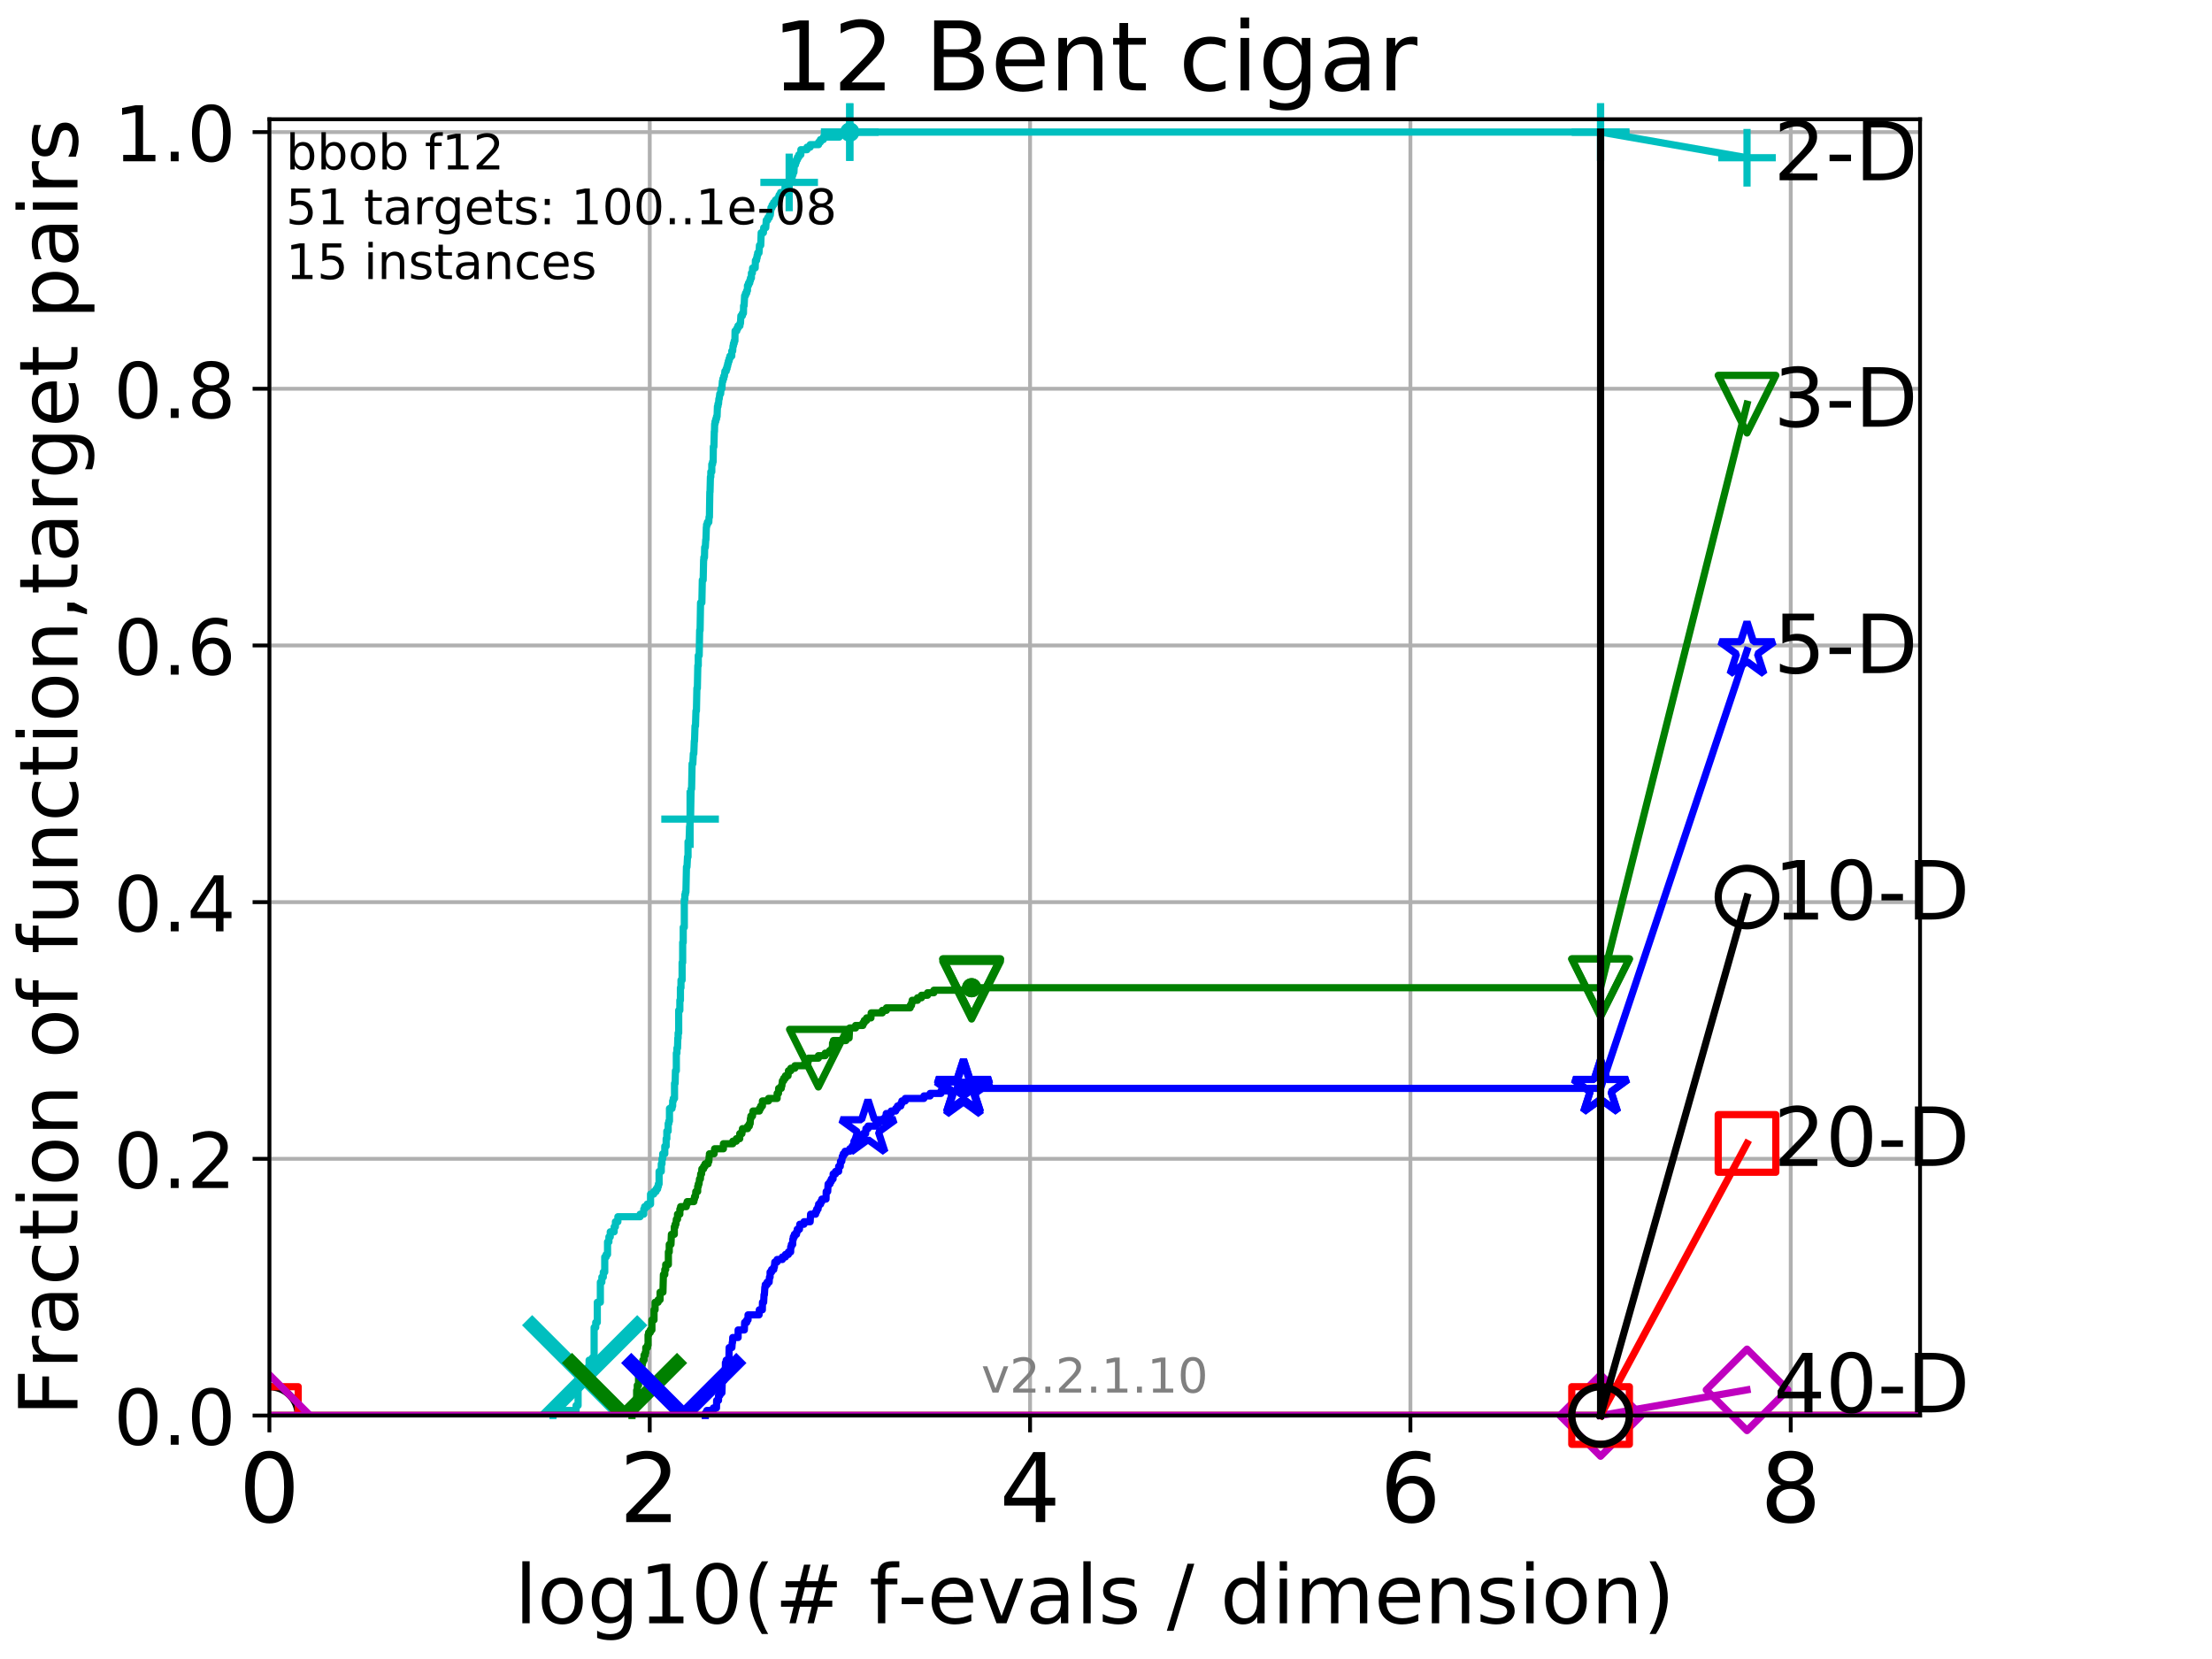 <?xml version="1.0" encoding="utf-8" standalone="no"?>
<!DOCTYPE svg PUBLIC "-//W3C//DTD SVG 1.1//EN"
  "http://www.w3.org/Graphics/SVG/1.1/DTD/svg11.dtd">
<!-- Created with matplotlib (http://matplotlib.org/) -->
<svg height="345.6pt" version="1.1" viewBox="0 0 460.8 345.6" width="460.8pt" xmlns="http://www.w3.org/2000/svg" xmlns:xlink="http://www.w3.org/1999/xlink">
 <defs>
  <style type="text/css">
*{stroke-linecap:butt;stroke-linejoin:round;}
  </style>
 </defs>
 <g id="figure_1">
  <g id="patch_1">
   <path d="M 0 345.6 
L 460.8 345.6 
L 460.8 0 
L 0 0 
z
" style="fill:#ffffff;"/>
  </g>
  <g id="axes_1">
   <g id="patch_2">
    <path d="M 56.12 294.88 
L 399.984 294.88 
L 399.984 24.84 
L 56.12 24.84 
z
" style="fill:#ffffff;"/>
   </g>
   <g id="matplotlib.axis_1">
    <g id="xtick_1">
     <g id="line2d_1">
      <path clip-path="url(#pda337ac13f)" d="M 56.12 294.88 
L 56.12 24.84 
" style="fill:none;stroke:#b0b0b0;stroke-linecap:square;stroke-width:0.8;"/>
     </g>
     <g id="line2d_2">
      <defs>
       <path d="M 0 0 
L 0 3.5 
" id="mfd594fd1e1" style="stroke:#000000;stroke-width:0.8;"/>
      </defs>
      <g>
       <use style="stroke:#000000;stroke-width:0.8;" x="56.12" xlink:href="#mfd594fd1e1" y="294.88"/>
      </g>
     </g>
     <g id="text_1">
      <!-- 0 -->
      <defs>
       <path d="M 31.781 66.406 
Q 24.172 66.406 20.328 58.906 
Q 16.5 51.422 16.5 36.375 
Q 16.5 21.391 20.328 13.891 
Q 24.172 6.391 31.781 6.391 
Q 39.453 6.391 43.281 13.891 
Q 47.125 21.391 47.125 36.375 
Q 47.125 51.422 43.281 58.906 
Q 39.453 66.406 31.781 66.406 
z
M 31.781 74.219 
Q 44.047 74.219 50.516 64.516 
Q 56.984 54.828 56.984 36.375 
Q 56.984 17.969 50.516 8.266 
Q 44.047 -1.422 31.781 -1.422 
Q 19.531 -1.422 13.062 8.266 
Q 6.594 17.969 6.594 36.375 
Q 6.594 54.828 13.062 64.516 
Q 19.531 74.219 31.781 74.219 
z
" id="DejaVuSans-30"/>
      </defs>
      <g transform="translate(49.758 317.077)scale(0.2 -0.2)">
       <use xlink:href="#DejaVuSans-30"/>
      </g>
     </g>
    </g>
    <g id="xtick_2">
     <g id="line2d_3">
      <path clip-path="url(#pda337ac13f)" d="M 135.351 294.88 
L 135.351 24.84 
" style="fill:none;stroke:#b0b0b0;stroke-linecap:square;stroke-width:0.8;"/>
     </g>
     <g id="line2d_4">
      <g>
       <use style="stroke:#000000;stroke-width:0.8;" x="135.351" xlink:href="#mfd594fd1e1" y="294.88"/>
      </g>
     </g>
     <g id="text_2">
      <!-- 2 -->
      <defs>
       <path d="M 19.188 8.297 
L 53.609 8.297 
L 53.609 0 
L 7.328 0 
L 7.328 8.297 
Q 12.938 14.109 22.625 23.891 
Q 32.328 33.688 34.812 36.531 
Q 39.547 41.844 41.422 45.531 
Q 43.312 49.219 43.312 52.781 
Q 43.312 58.594 39.234 62.25 
Q 35.156 65.922 28.609 65.922 
Q 23.969 65.922 18.812 64.312 
Q 13.672 62.703 7.812 59.422 
L 7.812 69.391 
Q 13.766 71.781 18.938 73 
Q 24.125 74.219 28.422 74.219 
Q 39.75 74.219 46.484 68.547 
Q 53.219 62.891 53.219 53.422 
Q 53.219 48.922 51.531 44.891 
Q 49.859 40.875 45.406 35.406 
Q 44.188 33.984 37.641 27.219 
Q 31.109 20.453 19.188 8.297 
z
" id="DejaVuSans-32"/>
      </defs>
      <g transform="translate(128.989 317.077)scale(0.2 -0.2)">
       <use xlink:href="#DejaVuSans-32"/>
      </g>
     </g>
    </g>
    <g id="xtick_3">
     <g id="line2d_5">
      <path clip-path="url(#pda337ac13f)" d="M 214.583 294.88 
L 214.583 24.84 
" style="fill:none;stroke:#b0b0b0;stroke-linecap:square;stroke-width:0.8;"/>
     </g>
     <g id="line2d_6">
      <g>
       <use style="stroke:#000000;stroke-width:0.8;" x="214.583" xlink:href="#mfd594fd1e1" y="294.88"/>
      </g>
     </g>
     <g id="text_3">
      <!-- 4 -->
      <defs>
       <path d="M 37.797 64.312 
L 12.891 25.391 
L 37.797 25.391 
z
M 35.203 72.906 
L 47.609 72.906 
L 47.609 25.391 
L 58.016 25.391 
L 58.016 17.188 
L 47.609 17.188 
L 47.609 0 
L 37.797 0 
L 37.797 17.188 
L 4.891 17.188 
L 4.891 26.703 
z
" id="DejaVuSans-34"/>
      </defs>
      <g transform="translate(208.22 317.077)scale(0.2 -0.2)">
       <use xlink:href="#DejaVuSans-34"/>
      </g>
     </g>
    </g>
    <g id="xtick_4">
     <g id="line2d_7">
      <path clip-path="url(#pda337ac13f)" d="M 293.814 294.88 
L 293.814 24.84 
" style="fill:none;stroke:#b0b0b0;stroke-linecap:square;stroke-width:0.8;"/>
     </g>
     <g id="line2d_8">
      <g>
       <use style="stroke:#000000;stroke-width:0.8;" x="293.814" xlink:href="#mfd594fd1e1" y="294.88"/>
      </g>
     </g>
     <g id="text_4">
      <!-- 6 -->
      <defs>
       <path d="M 33.016 40.375 
Q 26.375 40.375 22.484 35.828 
Q 18.609 31.297 18.609 23.391 
Q 18.609 15.531 22.484 10.953 
Q 26.375 6.391 33.016 6.391 
Q 39.656 6.391 43.531 10.953 
Q 47.406 15.531 47.406 23.391 
Q 47.406 31.297 43.531 35.828 
Q 39.656 40.375 33.016 40.375 
z
M 52.594 71.297 
L 52.594 62.312 
Q 48.875 64.062 45.094 64.984 
Q 41.312 65.922 37.594 65.922 
Q 27.828 65.922 22.672 59.328 
Q 17.531 52.734 16.797 39.406 
Q 19.672 43.656 24.016 45.922 
Q 28.375 48.188 33.594 48.188 
Q 44.578 48.188 50.953 41.516 
Q 57.328 34.859 57.328 23.391 
Q 57.328 12.156 50.688 5.359 
Q 44.047 -1.422 33.016 -1.422 
Q 20.359 -1.422 13.672 8.266 
Q 6.984 17.969 6.984 36.375 
Q 6.984 53.656 15.188 63.938 
Q 23.391 74.219 37.203 74.219 
Q 40.922 74.219 44.703 73.484 
Q 48.484 72.75 52.594 71.297 
z
" id="DejaVuSans-36"/>
      </defs>
      <g transform="translate(287.452 317.077)scale(0.2 -0.2)">
       <use xlink:href="#DejaVuSans-36"/>
      </g>
     </g>
    </g>
    <g id="xtick_5">
     <g id="line2d_9">
      <path clip-path="url(#pda337ac13f)" d="M 373.045 294.88 
L 373.045 24.84 
" style="fill:none;stroke:#b0b0b0;stroke-linecap:square;stroke-width:0.8;"/>
     </g>
     <g id="line2d_10">
      <g>
       <use style="stroke:#000000;stroke-width:0.8;" x="373.045" xlink:href="#mfd594fd1e1" y="294.88"/>
      </g>
     </g>
     <g id="text_5">
      <!-- 8 -->
      <defs>
       <path d="M 31.781 34.625 
Q 24.75 34.625 20.719 30.859 
Q 16.703 27.094 16.703 20.516 
Q 16.703 13.922 20.719 10.156 
Q 24.75 6.391 31.781 6.391 
Q 38.812 6.391 42.859 10.172 
Q 46.922 13.969 46.922 20.516 
Q 46.922 27.094 42.891 30.859 
Q 38.875 34.625 31.781 34.625 
z
M 21.922 38.812 
Q 15.578 40.375 12.031 44.719 
Q 8.5 49.078 8.5 55.328 
Q 8.5 64.062 14.719 69.141 
Q 20.953 74.219 31.781 74.219 
Q 42.672 74.219 48.875 69.141 
Q 55.078 64.062 55.078 55.328 
Q 55.078 49.078 51.531 44.719 
Q 48 40.375 41.703 38.812 
Q 48.828 37.156 52.797 32.312 
Q 56.781 27.484 56.781 20.516 
Q 56.781 9.906 50.312 4.234 
Q 43.844 -1.422 31.781 -1.422 
Q 19.734 -1.422 13.25 4.234 
Q 6.781 9.906 6.781 20.516 
Q 6.781 27.484 10.781 32.312 
Q 14.797 37.156 21.922 38.812 
z
M 18.312 54.391 
Q 18.312 48.734 21.844 45.562 
Q 25.391 42.391 31.781 42.391 
Q 38.141 42.391 41.719 45.562 
Q 45.312 48.734 45.312 54.391 
Q 45.312 60.062 41.719 63.234 
Q 38.141 66.406 31.781 66.406 
Q 25.391 66.406 21.844 63.234 
Q 18.312 60.062 18.312 54.391 
z
" id="DejaVuSans-38"/>
      </defs>
      <g transform="translate(366.683 317.077)scale(0.2 -0.2)">
       <use xlink:href="#DejaVuSans-38"/>
      </g>
     </g>
    </g>
    <g id="text_6">
     <!-- log10(# f-evals / dimension) -->
     <defs>
      <path d="M 9.422 75.984 
L 18.406 75.984 
L 18.406 0 
L 9.422 0 
z
" id="DejaVuSans-6c"/>
      <path d="M 30.609 48.391 
Q 23.391 48.391 19.188 42.75 
Q 14.984 37.109 14.984 27.297 
Q 14.984 17.484 19.156 11.844 
Q 23.344 6.203 30.609 6.203 
Q 37.797 6.203 41.984 11.859 
Q 46.188 17.531 46.188 27.297 
Q 46.188 37.016 41.984 42.703 
Q 37.797 48.391 30.609 48.391 
z
M 30.609 56 
Q 42.328 56 49.016 48.375 
Q 55.719 40.766 55.719 27.297 
Q 55.719 13.875 49.016 6.219 
Q 42.328 -1.422 30.609 -1.422 
Q 18.844 -1.422 12.172 6.219 
Q 5.516 13.875 5.516 27.297 
Q 5.516 40.766 12.172 48.375 
Q 18.844 56 30.609 56 
z
" id="DejaVuSans-6f"/>
      <path d="M 45.406 27.984 
Q 45.406 37.75 41.375 43.109 
Q 37.359 48.484 30.078 48.484 
Q 22.859 48.484 18.828 43.109 
Q 14.797 37.75 14.797 27.984 
Q 14.797 18.266 18.828 12.891 
Q 22.859 7.516 30.078 7.516 
Q 37.359 7.516 41.375 12.891 
Q 45.406 18.266 45.406 27.984 
z
M 54.391 6.781 
Q 54.391 -7.172 48.188 -13.984 
Q 42 -20.797 29.203 -20.797 
Q 24.469 -20.797 20.266 -20.094 
Q 16.062 -19.391 12.109 -17.922 
L 12.109 -9.188 
Q 16.062 -11.328 19.922 -12.344 
Q 23.781 -13.375 27.781 -13.375 
Q 36.625 -13.375 41.016 -8.766 
Q 45.406 -4.156 45.406 5.172 
L 45.406 9.625 
Q 42.625 4.781 38.281 2.391 
Q 33.938 0 27.875 0 
Q 17.828 0 11.672 7.656 
Q 5.516 15.328 5.516 27.984 
Q 5.516 40.672 11.672 48.328 
Q 17.828 56 27.875 56 
Q 33.938 56 38.281 53.609 
Q 42.625 51.219 45.406 46.391 
L 45.406 54.688 
L 54.391 54.688 
z
" id="DejaVuSans-67"/>
      <path d="M 12.406 8.297 
L 28.516 8.297 
L 28.516 63.922 
L 10.984 60.406 
L 10.984 69.391 
L 28.422 72.906 
L 38.281 72.906 
L 38.281 8.297 
L 54.391 8.297 
L 54.391 0 
L 12.406 0 
z
" id="DejaVuSans-31"/>
      <path d="M 31 75.875 
Q 24.469 64.656 21.281 53.656 
Q 18.109 42.672 18.109 31.391 
Q 18.109 20.125 21.312 9.062 
Q 24.516 -2 31 -13.188 
L 23.188 -13.188 
Q 15.875 -1.703 12.234 9.375 
Q 8.594 20.453 8.594 31.391 
Q 8.594 42.281 12.203 53.312 
Q 15.828 64.359 23.188 75.875 
z
" id="DejaVuSans-28"/>
      <path d="M 51.125 44 
L 36.922 44 
L 32.812 27.688 
L 47.125 27.688 
z
M 43.797 71.781 
L 38.719 51.516 
L 52.984 51.516 
L 58.109 71.781 
L 65.922 71.781 
L 60.891 51.516 
L 76.125 51.516 
L 76.125 44 
L 58.984 44 
L 54.984 27.688 
L 70.516 27.688 
L 70.516 20.219 
L 53.078 20.219 
L 48 0 
L 40.188 0 
L 45.219 20.219 
L 30.906 20.219 
L 25.875 0 
L 18.016 0 
L 23.094 20.219 
L 7.719 20.219 
L 7.719 27.688 
L 24.906 27.688 
L 29 44 
L 13.281 44 
L 13.281 51.516 
L 30.906 51.516 
L 35.891 71.781 
z
" id="DejaVuSans-23"/>
      <path id="DejaVuSans-20"/>
      <path d="M 37.109 75.984 
L 37.109 68.5 
L 28.516 68.5 
Q 23.688 68.5 21.797 66.547 
Q 19.922 64.594 19.922 59.516 
L 19.922 54.688 
L 34.719 54.688 
L 34.719 47.703 
L 19.922 47.703 
L 19.922 0 
L 10.891 0 
L 10.891 47.703 
L 2.297 47.703 
L 2.297 54.688 
L 10.891 54.688 
L 10.891 58.5 
Q 10.891 67.625 15.141 71.797 
Q 19.391 75.984 28.609 75.984 
z
" id="DejaVuSans-66"/>
      <path d="M 4.891 31.391 
L 31.203 31.391 
L 31.203 23.391 
L 4.891 23.391 
z
" id="DejaVuSans-2d"/>
      <path d="M 56.203 29.594 
L 56.203 25.203 
L 14.891 25.203 
Q 15.484 15.922 20.484 11.062 
Q 25.484 6.203 34.422 6.203 
Q 39.594 6.203 44.453 7.469 
Q 49.312 8.734 54.109 11.281 
L 54.109 2.781 
Q 49.266 0.734 44.188 -0.344 
Q 39.109 -1.422 33.891 -1.422 
Q 20.797 -1.422 13.156 6.188 
Q 5.516 13.812 5.516 26.812 
Q 5.516 40.234 12.766 48.109 
Q 20.016 56 32.328 56 
Q 43.359 56 49.781 48.891 
Q 56.203 41.797 56.203 29.594 
z
M 47.219 32.234 
Q 47.125 39.594 43.094 43.984 
Q 39.062 48.391 32.422 48.391 
Q 24.906 48.391 20.391 44.141 
Q 15.875 39.891 15.188 32.172 
z
" id="DejaVuSans-65"/>
      <path d="M 2.984 54.688 
L 12.5 54.688 
L 29.594 8.797 
L 46.688 54.688 
L 56.203 54.688 
L 35.688 0 
L 23.484 0 
z
" id="DejaVuSans-76"/>
      <path d="M 34.281 27.484 
Q 23.391 27.484 19.188 25 
Q 14.984 22.516 14.984 16.5 
Q 14.984 11.719 18.141 8.906 
Q 21.297 6.109 26.703 6.109 
Q 34.188 6.109 38.703 11.406 
Q 43.219 16.703 43.219 25.484 
L 43.219 27.484 
z
M 52.203 31.203 
L 52.203 0 
L 43.219 0 
L 43.219 8.297 
Q 40.141 3.328 35.547 0.953 
Q 30.953 -1.422 24.312 -1.422 
Q 15.922 -1.422 10.953 3.297 
Q 6 8.016 6 15.922 
Q 6 25.141 12.172 29.828 
Q 18.359 34.516 30.609 34.516 
L 43.219 34.516 
L 43.219 35.406 
Q 43.219 41.609 39.141 45 
Q 35.062 48.391 27.688 48.391 
Q 23 48.391 18.547 47.266 
Q 14.109 46.141 10.016 43.891 
L 10.016 52.203 
Q 14.938 54.109 19.578 55.047 
Q 24.219 56 28.609 56 
Q 40.484 56 46.344 49.844 
Q 52.203 43.703 52.203 31.203 
z
" id="DejaVuSans-61"/>
      <path d="M 44.281 53.078 
L 44.281 44.578 
Q 40.484 46.531 36.375 47.5 
Q 32.281 48.484 27.875 48.484 
Q 21.188 48.484 17.844 46.438 
Q 14.5 44.391 14.5 40.281 
Q 14.5 37.156 16.891 35.375 
Q 19.281 33.594 26.516 31.984 
L 29.594 31.297 
Q 39.156 29.25 43.188 25.516 
Q 47.219 21.781 47.219 15.094 
Q 47.219 7.469 41.188 3.016 
Q 35.156 -1.422 24.609 -1.422 
Q 20.219 -1.422 15.453 -0.562 
Q 10.688 0.297 5.422 2 
L 5.422 11.281 
Q 10.406 8.688 15.234 7.391 
Q 20.062 6.109 24.812 6.109 
Q 31.156 6.109 34.562 8.281 
Q 37.984 10.453 37.984 14.406 
Q 37.984 18.062 35.516 20.016 
Q 33.062 21.969 24.703 23.781 
L 21.578 24.516 
Q 13.234 26.266 9.516 29.906 
Q 5.812 33.547 5.812 39.891 
Q 5.812 47.609 11.281 51.797 
Q 16.75 56 26.812 56 
Q 31.781 56 36.172 55.266 
Q 40.578 54.547 44.281 53.078 
z
" id="DejaVuSans-73"/>
      <path d="M 25.391 72.906 
L 33.688 72.906 
L 8.297 -9.281 
L 0 -9.281 
z
" id="DejaVuSans-2f"/>
      <path d="M 45.406 46.391 
L 45.406 75.984 
L 54.391 75.984 
L 54.391 0 
L 45.406 0 
L 45.406 8.203 
Q 42.578 3.328 38.25 0.953 
Q 33.938 -1.422 27.875 -1.422 
Q 17.969 -1.422 11.734 6.484 
Q 5.516 14.406 5.516 27.297 
Q 5.516 40.188 11.734 48.094 
Q 17.969 56 27.875 56 
Q 33.938 56 38.25 53.625 
Q 42.578 51.266 45.406 46.391 
z
M 14.797 27.297 
Q 14.797 17.391 18.875 11.75 
Q 22.953 6.109 30.078 6.109 
Q 37.203 6.109 41.297 11.75 
Q 45.406 17.391 45.406 27.297 
Q 45.406 37.203 41.297 42.844 
Q 37.203 48.484 30.078 48.484 
Q 22.953 48.484 18.875 42.844 
Q 14.797 37.203 14.797 27.297 
z
" id="DejaVuSans-64"/>
      <path d="M 9.422 54.688 
L 18.406 54.688 
L 18.406 0 
L 9.422 0 
z
M 9.422 75.984 
L 18.406 75.984 
L 18.406 64.594 
L 9.422 64.594 
z
" id="DejaVuSans-69"/>
      <path d="M 52 44.188 
Q 55.375 50.25 60.062 53.125 
Q 64.75 56 71.094 56 
Q 79.641 56 84.281 50.016 
Q 88.922 44.047 88.922 33.016 
L 88.922 0 
L 79.891 0 
L 79.891 32.719 
Q 79.891 40.578 77.094 44.375 
Q 74.312 48.188 68.609 48.188 
Q 61.625 48.188 57.562 43.547 
Q 53.516 38.922 53.516 30.906 
L 53.516 0 
L 44.484 0 
L 44.484 32.719 
Q 44.484 40.625 41.703 44.406 
Q 38.922 48.188 33.109 48.188 
Q 26.219 48.188 22.156 43.531 
Q 18.109 38.875 18.109 30.906 
L 18.109 0 
L 9.078 0 
L 9.078 54.688 
L 18.109 54.688 
L 18.109 46.188 
Q 21.188 51.219 25.484 53.609 
Q 29.781 56 35.688 56 
Q 41.656 56 45.828 52.969 
Q 50 49.953 52 44.188 
z
" id="DejaVuSans-6d"/>
      <path d="M 54.891 33.016 
L 54.891 0 
L 45.906 0 
L 45.906 32.719 
Q 45.906 40.484 42.875 44.328 
Q 39.844 48.188 33.797 48.188 
Q 26.516 48.188 22.312 43.547 
Q 18.109 38.922 18.109 30.906 
L 18.109 0 
L 9.078 0 
L 9.078 54.688 
L 18.109 54.688 
L 18.109 46.188 
Q 21.344 51.125 25.703 53.562 
Q 30.078 56 35.797 56 
Q 45.219 56 50.047 50.172 
Q 54.891 44.344 54.891 33.016 
z
" id="DejaVuSans-6e"/>
      <path d="M 8.016 75.875 
L 15.828 75.875 
Q 23.141 64.359 26.781 53.312 
Q 30.422 42.281 30.422 31.391 
Q 30.422 20.453 26.781 9.375 
Q 23.141 -1.703 15.828 -13.188 
L 8.016 -13.188 
Q 14.5 -2 17.703 9.062 
Q 20.906 20.125 20.906 31.391 
Q 20.906 42.672 17.703 53.656 
Q 14.5 64.656 8.016 75.875 
z
" id="DejaVuSans-29"/>
     </defs>
     <g transform="translate(107.211 338.154)scale(0.17 -0.17)">
      <use xlink:href="#DejaVuSans-6c"/>
      <use x="27.783" xlink:href="#DejaVuSans-6f"/>
      <use x="88.965" xlink:href="#DejaVuSans-67"/>
      <use x="152.441" xlink:href="#DejaVuSans-31"/>
      <use x="216.064" xlink:href="#DejaVuSans-30"/>
      <use x="279.688" xlink:href="#DejaVuSans-28"/>
      <use x="318.701" xlink:href="#DejaVuSans-23"/>
      <use x="402.49" xlink:href="#DejaVuSans-20"/>
      <use x="434.277" xlink:href="#DejaVuSans-66"/>
      <use x="469.404" xlink:href="#DejaVuSans-2d"/>
      <use x="505.488" xlink:href="#DejaVuSans-65"/>
      <use x="567.012" xlink:href="#DejaVuSans-76"/>
      <use x="626.191" xlink:href="#DejaVuSans-61"/>
      <use x="687.471" xlink:href="#DejaVuSans-6c"/>
      <use x="715.254" xlink:href="#DejaVuSans-73"/>
      <use x="767.354" xlink:href="#DejaVuSans-20"/>
      <use x="799.141" xlink:href="#DejaVuSans-2f"/>
      <use x="832.832" xlink:href="#DejaVuSans-20"/>
      <use x="864.619" xlink:href="#DejaVuSans-64"/>
      <use x="928.096" xlink:href="#DejaVuSans-69"/>
      <use x="955.879" xlink:href="#DejaVuSans-6d"/>
      <use x="1053.291" xlink:href="#DejaVuSans-65"/>
      <use x="1114.814" xlink:href="#DejaVuSans-6e"/>
      <use x="1178.193" xlink:href="#DejaVuSans-73"/>
      <use x="1230.293" xlink:href="#DejaVuSans-69"/>
      <use x="1258.076" xlink:href="#DejaVuSans-6f"/>
      <use x="1319.258" xlink:href="#DejaVuSans-6e"/>
      <use x="1382.637" xlink:href="#DejaVuSans-29"/>
     </g>
    </g>
   </g>
   <g id="matplotlib.axis_2">
    <g id="ytick_1">
     <g id="line2d_11">
      <path clip-path="url(#pda337ac13f)" d="M 56.12 294.88 
L 399.984 294.88 
" style="fill:none;stroke:#b0b0b0;stroke-linecap:square;stroke-width:0.8;"/>
     </g>
     <g id="line2d_12">
      <defs>
       <path d="M 0 0 
L -3.5 0 
" id="mee7f247c98" style="stroke:#000000;stroke-width:0.8;"/>
      </defs>
      <g>
       <use style="stroke:#000000;stroke-width:0.8;" x="56.12" xlink:href="#mee7f247c98" y="294.88"/>
      </g>
     </g>
     <g id="text_7">
      <!-- 0.0 -->
      <defs>
       <path d="M 10.688 12.406 
L 21 12.406 
L 21 0 
L 10.688 0 
z
" id="DejaVuSans-2e"/>
      </defs>
      <g transform="translate(23.675 300.959)scale(0.16 -0.16)">
       <use xlink:href="#DejaVuSans-30"/>
       <use x="63.623" xlink:href="#DejaVuSans-2e"/>
       <use x="95.41" xlink:href="#DejaVuSans-30"/>
      </g>
     </g>
    </g>
    <g id="ytick_2">
     <g id="line2d_13">
      <path clip-path="url(#pda337ac13f)" d="M 56.12 241.407 
L 399.984 241.407 
" style="fill:none;stroke:#b0b0b0;stroke-linecap:square;stroke-width:0.8;"/>
     </g>
     <g id="line2d_14">
      <g>
       <use style="stroke:#000000;stroke-width:0.8;" x="56.12" xlink:href="#mee7f247c98" y="241.407"/>
      </g>
     </g>
     <g id="text_8">
      <!-- 0.2 -->
      <g transform="translate(23.675 247.485)scale(0.16 -0.16)">
       <use xlink:href="#DejaVuSans-30"/>
       <use x="63.623" xlink:href="#DejaVuSans-2e"/>
       <use x="95.41" xlink:href="#DejaVuSans-32"/>
      </g>
     </g>
    </g>
    <g id="ytick_3">
     <g id="line2d_15">
      <path clip-path="url(#pda337ac13f)" d="M 56.12 187.933 
L 399.984 187.933 
" style="fill:none;stroke:#b0b0b0;stroke-linecap:square;stroke-width:0.8;"/>
     </g>
     <g id="line2d_16">
      <g>
       <use style="stroke:#000000;stroke-width:0.8;" x="56.12" xlink:href="#mee7f247c98" y="187.933"/>
      </g>
     </g>
     <g id="text_9">
      <!-- 0.4 -->
      <g transform="translate(23.675 194.012)scale(0.16 -0.16)">
       <use xlink:href="#DejaVuSans-30"/>
       <use x="63.623" xlink:href="#DejaVuSans-2e"/>
       <use x="95.41" xlink:href="#DejaVuSans-34"/>
      </g>
     </g>
    </g>
    <g id="ytick_4">
     <g id="line2d_17">
      <path clip-path="url(#pda337ac13f)" d="M 56.12 134.46 
L 399.984 134.46 
" style="fill:none;stroke:#b0b0b0;stroke-linecap:square;stroke-width:0.8;"/>
     </g>
     <g id="line2d_18">
      <g>
       <use style="stroke:#000000;stroke-width:0.8;" x="56.12" xlink:href="#mee7f247c98" y="134.46"/>
      </g>
     </g>
     <g id="text_10">
      <!-- 0.6 -->
      <g transform="translate(23.675 140.539)scale(0.16 -0.16)">
       <use xlink:href="#DejaVuSans-30"/>
       <use x="63.623" xlink:href="#DejaVuSans-2e"/>
       <use x="95.41" xlink:href="#DejaVuSans-36"/>
      </g>
     </g>
    </g>
    <g id="ytick_5">
     <g id="line2d_19">
      <path clip-path="url(#pda337ac13f)" d="M 56.12 80.987 
L 399.984 80.987 
" style="fill:none;stroke:#b0b0b0;stroke-linecap:square;stroke-width:0.8;"/>
     </g>
     <g id="line2d_20">
      <g>
       <use style="stroke:#000000;stroke-width:0.8;" x="56.12" xlink:href="#mee7f247c98" y="80.987"/>
      </g>
     </g>
     <g id="text_11">
      <!-- 0.8 -->
      <g transform="translate(23.675 87.066)scale(0.16 -0.16)">
       <use xlink:href="#DejaVuSans-30"/>
       <use x="63.623" xlink:href="#DejaVuSans-2e"/>
       <use x="95.41" xlink:href="#DejaVuSans-38"/>
      </g>
     </g>
    </g>
    <g id="ytick_6">
     <g id="line2d_21">
      <path clip-path="url(#pda337ac13f)" d="M 56.12 27.514 
L 399.984 27.514 
" style="fill:none;stroke:#b0b0b0;stroke-linecap:square;stroke-width:0.8;"/>
     </g>
     <g id="line2d_22">
      <g>
       <use style="stroke:#000000;stroke-width:0.8;" x="56.12" xlink:href="#mee7f247c98" y="27.514"/>
      </g>
     </g>
     <g id="text_12">
      <!-- 1.0 -->
      <g transform="translate(23.675 33.592)scale(0.16 -0.16)">
       <use xlink:href="#DejaVuSans-31"/>
       <use x="63.623" xlink:href="#DejaVuSans-2e"/>
       <use x="95.41" xlink:href="#DejaVuSans-30"/>
      </g>
     </g>
    </g>
    <g id="text_13">
     <!-- Fraction of function,target pairs -->
     <defs>
      <path d="M 9.812 72.906 
L 51.703 72.906 
L 51.703 64.594 
L 19.672 64.594 
L 19.672 43.109 
L 48.578 43.109 
L 48.578 34.812 
L 19.672 34.812 
L 19.672 0 
L 9.812 0 
z
" id="DejaVuSans-46"/>
      <path d="M 41.109 46.297 
Q 39.594 47.172 37.812 47.578 
Q 36.031 48 33.891 48 
Q 26.266 48 22.188 43.047 
Q 18.109 38.094 18.109 28.812 
L 18.109 0 
L 9.078 0 
L 9.078 54.688 
L 18.109 54.688 
L 18.109 46.188 
Q 20.953 51.172 25.484 53.578 
Q 30.031 56 36.531 56 
Q 37.453 56 38.578 55.875 
Q 39.703 55.766 41.062 55.516 
z
" id="DejaVuSans-72"/>
      <path d="M 48.781 52.594 
L 48.781 44.188 
Q 44.969 46.297 41.141 47.344 
Q 37.312 48.391 33.406 48.391 
Q 24.656 48.391 19.812 42.844 
Q 14.984 37.312 14.984 27.297 
Q 14.984 17.281 19.812 11.734 
Q 24.656 6.203 33.406 6.203 
Q 37.312 6.203 41.141 7.25 
Q 44.969 8.297 48.781 10.406 
L 48.781 2.094 
Q 45.016 0.344 40.984 -0.531 
Q 36.969 -1.422 32.422 -1.422 
Q 20.062 -1.422 12.781 6.344 
Q 5.516 14.109 5.516 27.297 
Q 5.516 40.672 12.859 48.328 
Q 20.219 56 33.016 56 
Q 37.156 56 41.109 55.141 
Q 45.062 54.297 48.781 52.594 
z
" id="DejaVuSans-63"/>
      <path d="M 18.312 70.219 
L 18.312 54.688 
L 36.812 54.688 
L 36.812 47.703 
L 18.312 47.703 
L 18.312 18.016 
Q 18.312 11.328 20.141 9.422 
Q 21.969 7.516 27.594 7.516 
L 36.812 7.516 
L 36.812 0 
L 27.594 0 
Q 17.188 0 13.234 3.875 
Q 9.281 7.766 9.281 18.016 
L 9.281 47.703 
L 2.688 47.703 
L 2.688 54.688 
L 9.281 54.688 
L 9.281 70.219 
z
" id="DejaVuSans-74"/>
      <path d="M 8.5 21.578 
L 8.5 54.688 
L 17.484 54.688 
L 17.484 21.922 
Q 17.484 14.156 20.5 10.266 
Q 23.531 6.391 29.594 6.391 
Q 36.859 6.391 41.078 11.031 
Q 45.312 15.672 45.312 23.688 
L 45.312 54.688 
L 54.297 54.688 
L 54.297 0 
L 45.312 0 
L 45.312 8.406 
Q 42.047 3.422 37.719 1 
Q 33.406 -1.422 27.688 -1.422 
Q 18.266 -1.422 13.375 4.438 
Q 8.5 10.297 8.5 21.578 
z
M 31.109 56 
z
" id="DejaVuSans-75"/>
      <path d="M 11.719 12.406 
L 22.016 12.406 
L 22.016 4 
L 14.016 -11.625 
L 7.719 -11.625 
L 11.719 4 
z
" id="DejaVuSans-2c"/>
      <path d="M 18.109 8.203 
L 18.109 -20.797 
L 9.078 -20.797 
L 9.078 54.688 
L 18.109 54.688 
L 18.109 46.391 
Q 20.953 51.266 25.266 53.625 
Q 29.594 56 35.594 56 
Q 45.562 56 51.781 48.094 
Q 58.016 40.188 58.016 27.297 
Q 58.016 14.406 51.781 6.484 
Q 45.562 -1.422 35.594 -1.422 
Q 29.594 -1.422 25.266 0.953 
Q 20.953 3.328 18.109 8.203 
z
M 48.688 27.297 
Q 48.688 37.203 44.609 42.844 
Q 40.531 48.484 33.406 48.484 
Q 26.266 48.484 22.188 42.844 
Q 18.109 37.203 18.109 27.297 
Q 18.109 17.391 22.188 11.75 
Q 26.266 6.109 33.406 6.109 
Q 40.531 6.109 44.609 11.75 
Q 48.688 17.391 48.688 27.297 
z
" id="DejaVuSans-70"/>
     </defs>
     <g transform="translate(16.14 294.999)rotate(-90)scale(0.17 -0.17)">
      <use xlink:href="#DejaVuSans-46"/>
      <use x="57.41" xlink:href="#DejaVuSans-72"/>
      <use x="98.523" xlink:href="#DejaVuSans-61"/>
      <use x="159.803" xlink:href="#DejaVuSans-63"/>
      <use x="214.783" xlink:href="#DejaVuSans-74"/>
      <use x="253.992" xlink:href="#DejaVuSans-69"/>
      <use x="281.775" xlink:href="#DejaVuSans-6f"/>
      <use x="342.957" xlink:href="#DejaVuSans-6e"/>
      <use x="406.336" xlink:href="#DejaVuSans-20"/>
      <use x="438.123" xlink:href="#DejaVuSans-6f"/>
      <use x="499.305" xlink:href="#DejaVuSans-66"/>
      <use x="534.51" xlink:href="#DejaVuSans-20"/>
      <use x="566.297" xlink:href="#DejaVuSans-66"/>
      <use x="601.502" xlink:href="#DejaVuSans-75"/>
      <use x="664.881" xlink:href="#DejaVuSans-6e"/>
      <use x="728.26" xlink:href="#DejaVuSans-63"/>
      <use x="783.24" xlink:href="#DejaVuSans-74"/>
      <use x="822.449" xlink:href="#DejaVuSans-69"/>
      <use x="850.232" xlink:href="#DejaVuSans-6f"/>
      <use x="911.414" xlink:href="#DejaVuSans-6e"/>
      <use x="974.793" xlink:href="#DejaVuSans-2c"/>
      <use x="1006.58" xlink:href="#DejaVuSans-74"/>
      <use x="1045.789" xlink:href="#DejaVuSans-61"/>
      <use x="1107.068" xlink:href="#DejaVuSans-72"/>
      <use x="1148.166" xlink:href="#DejaVuSans-67"/>
      <use x="1211.643" xlink:href="#DejaVuSans-65"/>
      <use x="1273.166" xlink:href="#DejaVuSans-74"/>
      <use x="1312.375" xlink:href="#DejaVuSans-20"/>
      <use x="1344.162" xlink:href="#DejaVuSans-70"/>
      <use x="1407.639" xlink:href="#DejaVuSans-61"/>
      <use x="1468.918" xlink:href="#DejaVuSans-69"/>
      <use x="1496.701" xlink:href="#DejaVuSans-72"/>
      <use x="1537.814" xlink:href="#DejaVuSans-73"/>
     </g>
    </g>
   </g>
   <g id="line2d_23">
    <defs>
     <path d="M 0 1.5 
C 0.398 1.5 0.779 1.342 1.061 1.061 
C 1.342 0.779 1.5 0.398 1.5 0 
C 1.5 -0.398 1.342 -0.779 1.061 -1.061 
C 0.779 -1.342 0.398 -1.5 0 -1.5 
C -0.398 -1.5 -0.779 -1.342 -1.061 -1.061 
C -1.342 -0.779 -1.5 -0.398 -1.5 0 
C -1.5 0.398 -1.342 0.779 -1.061 1.061 
C -0.779 1.342 -0.398 1.5 0 1.5 
z
" id="m47b5cf99bb" style="stroke:#00bfbf;"/>
    </defs>
    <g>
     <use style="fill:#00bfbf;stroke:#00bfbf;" x="177.024" xlink:href="#m47b5cf99bb" y="27.514"/>
     <use style="fill:#00bfbf;stroke:#00bfbf;" x="177.024" xlink:href="#m47b5cf99bb" y="27.514"/>
    </g>
   </g>
   <g id="line2d_24">
    <path d="M 115.201 294.88 
L 115.201 293.832 
L 120.012 293.832 
L 120.012 292.783 
L 120.426 292.783 
L 120.426 287.016 
L 121.991 287.016 
L 121.991 285.968 
L 122.361 285.968 
L 122.361 284.919 
L 122.723 284.919 
L 122.723 283.347 
L 123.426 283.347 
L 123.426 282.822 
L 123.767 282.822 
L 123.767 276.531 
L 124.101 276.531 
L 124.101 275.483 
L 124.428 275.483 
L 124.428 271.289 
L 125.066 271.289 
L 125.066 267.095 
L 125.376 267.095 
L 125.376 266.046 
L 125.68 266.046 
L 125.68 264.998 
L 125.979 264.998 
L 125.979 261.852 
L 126.273 261.852 
L 126.273 261.328 
L 126.563 261.328 
L 126.563 258.707 
L 126.847 258.707 
L 126.847 257.658 
L 127.127 257.658 
L 127.127 256.61 
L 127.94 256.61 
L 127.94 255.561 
L 128.202 255.561 
L 128.202 254.513 
L 128.716 254.513 
L 128.716 253.464 
L 133.346 253.464 
L 133.346 252.94 
L 134.103 252.94 
L 134.103 251.892 
L 134.287 251.892 
L 134.287 251.367 
L 134.827 251.367 
L 134.827 250.843 
L 135.523 250.843 
L 135.523 248.746 
L 136.191 248.746 
L 136.191 248.222 
L 136.675 248.222 
L 136.675 247.698 
L 136.991 247.698 
L 136.991 247.173 
L 137.147 247.173 
L 137.147 246.649 
L 137.301 246.649 
L 137.301 244.028 
L 137.756 244.028 
L 137.756 242.455 
L 137.905 242.455 
L 137.905 241.407 
L 138.053 241.407 
L 138.053 240.358 
L 138.488 240.358 
L 138.488 238.785 
L 138.773 238.785 
L 138.773 237.213 
L 138.913 237.213 
L 138.913 235.64 
L 139.19 235.64 
L 139.19 234.067 
L 139.328 234.067 
L 139.328 233.543 
L 139.464 233.543 
L 139.464 230.922 
L 139.997 230.922 
L 139.997 230.398 
L 140.128 230.398 
L 140.128 229.349 
L 140.258 229.349 
L 140.258 228.825 
L 140.515 228.825 
L 140.515 225.679 
L 140.642 225.679 
L 140.705 223.058 
L 140.893 223.058 
L 140.893 219.388 
L 141.017 219.388 
L 141.017 218.34 
L 141.14 218.34 
L 141.202 216.243 
L 141.263 216.243 
L 141.263 215.194 
L 141.384 215.194 
L 141.384 210.476 
L 141.625 210.476 
L 141.625 208.379 
L 141.744 208.379 
L 141.744 205.758 
L 141.862 205.758 
L 141.862 204.185 
L 142.096 204.185 
L 142.096 200.515 
L 142.212 200.515 
L 142.212 196.321 
L 142.327 196.321 
L 142.327 193.176 
L 142.555 193.176 
L 142.555 187.409 
L 142.668 187.409 
L 142.668 186.361 
L 142.78 186.361 
L 142.78 185.836 
L 142.891 185.836 
L 143.002 180.594 
L 143.112 180.594 
L 143.221 178.497 
L 143.33 178.497 
L 143.33 175.352 
L 143.545 175.352 
L 143.651 172.206 
L 143.704 172.206 
L 143.81 170.109 
L 143.863 170.109 
L 143.967 164.342 
L 144.071 164.342 
L 144.174 159.1 
L 144.328 159.1 
L 144.43 157.003 
L 144.531 157.003 
L 144.632 154.382 
L 144.682 154.382 
L 144.782 151.236 
L 144.881 151.236 
L 144.979 148.091 
L 145.077 148.091 
L 145.175 143.372 
L 145.272 143.372 
L 145.368 138.654 
L 145.464 138.654 
L 145.464 136.557 
L 145.654 136.557 
L 145.749 131.315 
L 145.842 131.315 
L 145.936 125.548 
L 146.212 125.548 
L 146.304 120.83 
L 146.485 120.83 
L 146.575 116.636 
L 146.619 116.636 
L 146.619 116.112 
L 146.753 116.112 
L 146.797 114.015 
L 146.929 114.015 
L 147.017 112.442 
L 147.06 112.442 
L 147.147 109.821 
L 147.191 109.821 
L 147.191 109.296 
L 147.363 109.296 
L 147.363 108.772 
L 147.66 108.772 
L 147.702 107.724 
L 147.785 107.724 
L 147.869 102.481 
L 147.91 102.481 
L 147.993 99.336 
L 148.075 99.336 
L 148.075 98.287 
L 148.279 98.287 
L 148.279 96.714 
L 148.441 96.714 
L 148.441 96.19 
L 148.561 96.19 
L 148.601 93.045 
L 148.72 93.045 
L 148.799 89.899 
L 148.838 89.899 
L 148.877 88.326 
L 148.956 88.326 
L 148.956 87.802 
L 149.111 87.802 
L 149.111 87.278 
L 149.265 87.278 
L 149.265 86.754 
L 149.38 86.754 
L 149.456 84.657 
L 149.569 84.657 
L 149.569 84.132 
L 149.681 84.132 
L 149.756 83.084 
L 149.83 83.084 
L 149.941 82.035 
L 150.124 82.035 
L 150.197 80.987 
L 150.378 80.987 
L 150.485 79.414 
L 150.592 79.414 
L 150.592 78.89 
L 150.768 78.89 
L 150.768 78.366 
L 150.908 78.366 
L 151.012 77.317 
L 151.287 77.317 
L 151.287 76.793 
L 151.457 76.793 
L 151.457 76.269 
L 151.591 76.269 
L 151.591 75.744 
L 151.724 75.744 
L 151.724 75.22 
L 151.89 75.22 
L 151.89 74.696 
L 152.053 74.696 
L 152.053 74.172 
L 152.44 74.172 
L 152.44 73.123 
L 152.63 73.123 
L 152.693 72.075 
L 152.787 72.075 
L 152.787 71.55 
L 152.942 71.55 
L 152.942 71.026 
L 153.096 71.026 
L 153.127 68.929 
L 153.491 68.929 
L 153.491 68.405 
L 153.729 68.405 
L 153.729 67.881 
L 154.138 67.881 
L 154.138 67.356 
L 154.253 67.356 
L 154.339 65.784 
L 154.65 65.784 
L 154.65 65.259 
L 154.872 65.259 
L 154.9 63.687 
L 155.01 63.687 
L 155.12 61.59 
L 155.309 61.59 
L 155.309 61.066 
L 155.55 61.066 
L 155.55 60.541 
L 155.709 60.541 
L 155.709 59.493 
L 155.919 59.493 
L 155.919 58.969 
L 156.177 58.969 
L 156.177 58.444 
L 156.33 58.444 
L 156.33 57.92 
L 156.532 57.92 
L 156.532 56.872 
L 156.732 56.872 
L 156.782 55.823 
L 157.318 55.823 
L 157.366 54.25 
L 157.603 54.25 
L 157.603 53.726 
L 157.721 53.726 
L 157.721 53.202 
L 157.838 53.202 
L 157.838 52.678 
L 158.115 52.678 
L 158.206 51.105 
L 158.478 51.105 
L 158.567 48.484 
L 159.029 48.484 
L 159.094 47.435 
L 159.522 47.435 
L 159.627 45.862 
L 159.939 45.862 
L 159.939 45.338 
L 160.266 45.338 
L 160.266 44.814 
L 160.467 44.814 
L 160.566 43.765 
L 160.606 43.765 
L 160.606 43.241 
L 160.842 43.241 
L 160.842 42.717 
L 161.152 42.717 
L 161.152 42.193 
L 161.551 42.193 
L 161.551 41.668 
L 162.068 41.668 
L 162.068 41.144 
L 162.303 41.144 
L 162.303 40.62 
L 162.606 40.62 
L 162.606 40.096 
L 163.466 40.096 
L 163.567 38.523 
L 164.382 38.523 
L 164.397 37.474 
L 164.65 37.474 
L 164.65 36.95 
L 165.022 36.95 
L 165.022 36.426 
L 165.19 36.426 
L 165.19 35.902 
L 165.386 35.902 
L 165.476 34.329 
L 165.713 34.329 
L 165.713 33.805 
L 165.889 33.805 
L 165.889 33.28 
L 166.121 33.28 
L 166.121 32.756 
L 166.406 32.756 
L 166.406 32.232 
L 166.826 32.232 
L 166.839 31.183 
L 168.115 31.183 
L 168.115 30.659 
L 168.781 30.659 
L 168.781 30.135 
L 170.526 30.135 
L 170.526 29.611 
L 170.901 29.611 
L 170.901 29.086 
L 171.521 29.086 
L 171.521 28.562 
L 174.829 28.562 
L 174.829 28.038 
L 177.024 28.038 
L 177.024 27.514 
L 333.43 27.514 
L 333.43 27.514 
" style="fill:none;stroke:#00bfbf;stroke-linecap:square;stroke-width:1.5;"/>
   </g>
   <g id="line2d_25">
    <defs>
     <path d="M -6 0 
L 6 0 
M 0 6 
L 0 -6 
" id="mf530b012a1" style="stroke:#00bfbf;stroke-width:1.5;"/>
    </defs>
    <g>
     <use style="fill-opacity:0;stroke:#00bfbf;stroke-width:1.5;" x="143.757" xlink:href="#mf530b012a1" y="170.633"/>
     <use style="fill-opacity:0;stroke:#00bfbf;stroke-width:1.5;" x="164.397" xlink:href="#mf530b012a1" y="37.999"/>
     <use style="fill-opacity:0;stroke:#00bfbf;stroke-width:1.5;" x="177.024" xlink:href="#mf530b012a1" y="27.514"/>
     <use style="fill-opacity:0;stroke:#00bfbf;stroke-width:1.5;" x="177.024" xlink:href="#mf530b012a1" y="27.514"/>
     <use style="fill-opacity:0;stroke:#00bfbf;stroke-width:1.5;" x="333.43" xlink:href="#mf530b012a1" y="27.514"/>
    </g>
   </g>
   <g id="line2d_26">
    <path style="fill:none;stroke:#00bfbf;stroke-linecap:square;stroke-width:1.5;"/>
    <g/>
   </g>
   <g id="line2d_27">
    <path clip-path="url(#pda337ac13f)" d="M 121.803 287.016 
" style="fill:none;stroke:#00bfbf;stroke-linecap:square;stroke-width:1.5;"/>
    <defs>
     <path d="M -12 12 
L 12 -12 
M -12 -12 
L 12 12 
" id="m665732514b" style="stroke:#00bfbf;stroke-width:3;"/>
    </defs>
    <g clip-path="url(#pda337ac13f)">
     <use style="fill:#00bfbf;stroke:#00bfbf;stroke-width:3;" x="121.803" xlink:href="#m665732514b" y="287.016"/>
    </g>
   </g>
   <g id="line2d_28">
    <defs>
     <path d="M 0 1.5 
C 0.398 1.5 0.779 1.342 1.061 1.061 
C 1.342 0.779 1.5 0.398 1.5 0 
C 1.5 -0.398 1.342 -0.779 1.061 -1.061 
C 0.779 -1.342 0.398 -1.5 0 -1.5 
C -0.398 -1.5 -0.779 -1.342 -1.061 -1.061 
C -1.342 -0.779 -1.5 -0.398 -1.5 0 
C -1.5 0.398 -1.342 0.779 -1.061 1.061 
C -0.779 1.342 -0.398 1.5 0 1.5 
z
" id="m48603d6cbc" style="stroke:#008000;"/>
    </defs>
    <g>
     <use style="fill:#008000;stroke:#008000;" x="202.404" xlink:href="#m48603d6cbc" y="205.758"/>
     <use style="fill:#008000;stroke:#008000;" x="202.404" xlink:href="#m48603d6cbc" y="205.758"/>
    </g>
   </g>
   <g id="line2d_29">
    <path d="M 131.655 294.88 
L 131.655 294.356 
L 132.215 294.356 
L 132.215 292.259 
L 132.488 292.259 
L 132.488 291.735 
L 132.623 291.735 
L 132.623 289.638 
L 132.756 289.638 
L 132.756 288.589 
L 133.021 288.589 
L 133.021 286.492 
L 133.282 286.492 
L 133.282 284.395 
L 133.792 284.395 
L 133.792 283.871 
L 133.917 283.871 
L 133.917 283.347 
L 134.164 283.347 
L 134.164 282.298 
L 134.408 282.298 
L 134.408 281.774 
L 134.529 281.774 
L 134.529 280.725 
L 134.886 280.725 
L 134.886 280.201 
L 135.004 280.201 
L 135.004 278.104 
L 135.12 278.104 
L 135.12 277.58 
L 135.466 277.58 
L 135.466 277.056 
L 135.804 277.056 
L 135.804 274.959 
L 136.245 274.959 
L 136.245 272.862 
L 136.462 272.862 
L 136.462 271.289 
L 137.095 271.289 
L 137.095 270.765 
L 137.505 270.765 
L 137.505 269.192 
L 138.102 269.192 
L 138.199 265.522 
L 138.488 265.522 
L 138.488 264.474 
L 138.678 264.474 
L 138.678 263.425 
L 139.236 263.425 
L 139.236 260.804 
L 139.418 260.804 
L 139.418 259.231 
L 139.777 259.231 
L 139.865 257.134 
L 140.472 257.134 
L 140.472 255.561 
L 140.642 255.561 
L 140.642 255.037 
L 140.809 255.037 
L 140.893 253.989 
L 141.14 253.989 
L 141.14 252.94 
L 141.625 252.94 
L 141.625 251.892 
L 141.784 251.892 
L 141.784 251.367 
L 142.965 251.367 
L 142.965 250.843 
L 143.149 250.843 
L 143.149 250.319 
L 144.548 250.319 
L 144.548 249.795 
L 144.682 249.795 
L 144.682 249.27 
L 144.881 249.27 
L 144.947 248.222 
L 145.336 248.222 
L 145.336 247.173 
L 145.464 247.173 
L 145.464 246.649 
L 145.623 246.649 
L 145.717 245.601 
L 145.904 245.601 
L 145.966 244.552 
L 146.151 244.552 
L 146.212 243.504 
L 146.575 243.504 
L 146.575 242.979 
L 146.871 242.979 
L 146.871 242.455 
L 147.505 242.455 
L 147.505 241.931 
L 147.674 241.931 
L 147.73 240.882 
L 147.785 240.882 
L 147.785 240.358 
L 148.76 240.358 
L 148.864 239.31 
L 150.698 239.31 
L 150.698 238.261 
L 152.651 238.261 
L 152.651 237.737 
L 153.39 237.737 
L 153.39 237.213 
L 154.099 237.213 
L 154.099 236.164 
L 154.556 236.164 
L 154.556 235.64 
L 154.668 235.64 
L 154.668 235.116 
L 155.735 235.116 
L 155.735 234.592 
L 156.1 234.592 
L 156.1 234.067 
L 156.271 234.067 
L 156.322 233.019 
L 156.423 233.019 
L 156.423 232.495 
L 156.757 232.495 
L 156.856 231.446 
L 158.199 231.446 
L 158.199 230.922 
L 158.47 230.922 
L 158.47 230.398 
L 158.825 230.398 
L 158.825 229.349 
L 160.096 229.349 
L 160.096 228.825 
L 161.891 228.825 
L 161.891 227.776 
L 162.171 227.776 
L 162.207 226.728 
L 162.752 226.728 
L 162.752 226.204 
L 162.88 226.204 
L 162.984 225.155 
L 163.258 225.155 
L 163.258 224.631 
L 163.617 224.631 
L 163.617 224.107 
L 164.163 224.107 
L 164.248 223.058 
L 164.733 223.058 
L 164.733 222.534 
L 165.585 222.534 
L 165.585 222.01 
L 167.617 222.01 
L 167.617 221.485 
L 168.29 221.485 
L 168.29 220.961 
L 168.433 220.961 
L 168.433 220.437 
L 170.485 220.437 
L 170.485 219.913 
L 171.899 219.913 
L 171.899 219.388 
L 172.82 219.388 
L 172.82 218.864 
L 173.294 218.864 
L 173.294 218.34 
L 173.42 218.34 
L 173.432 217.291 
L 173.607 217.291 
L 173.607 216.767 
L 176.238 216.767 
L 176.238 216.243 
L 176.881 216.243 
L 176.973 214.67 
L 176.999 214.67 
L 176.999 214.146 
L 178.232 214.146 
L 178.232 213.622 
L 179.752 213.622 
L 179.752 213.097 
L 180.045 213.097 
L 180.045 212.573 
L 180.533 212.573 
L 180.533 212.049 
L 181.435 212.049 
L 181.486 211 
L 183.807 211 
L 183.807 210.476 
L 184.661 210.476 
L 184.661 209.952 
L 189.604 209.952 
L 189.604 209.428 
L 189.888 209.428 
L 189.888 208.903 
L 190.022 208.903 
L 190.022 208.379 
L 191.133 208.379 
L 191.133 207.855 
L 191.964 207.855 
L 191.964 207.331 
L 193.228 207.331 
L 193.228 206.806 
L 194.54 206.806 
L 194.54 206.282 
L 202.404 206.282 
L 202.404 205.758 
L 333.43 205.758 
L 333.43 205.758 
" style="fill:none;stroke:#008000;stroke-linecap:square;stroke-width:1.5;"/>
   </g>
   <g id="line2d_30">
    <defs>
     <path d="M -0 6 
L 6 -6 
L -6 -6 
z
" id="m1ec1d0bfd3" style="stroke:#008000;stroke-linejoin:miter;stroke-width:1.5;"/>
    </defs>
    <g>
     <use style="fill-opacity:0;stroke:#008000;stroke-linejoin:miter;stroke-width:1.5;" x="170.485" xlink:href="#m1ec1d0bfd3" y="220.437"/>
     <use style="fill-opacity:0;stroke:#008000;stroke-linejoin:miter;stroke-width:1.5;" x="202.404" xlink:href="#m1ec1d0bfd3" y="206.282"/>
     <use style="fill-opacity:0;stroke:#008000;stroke-linejoin:miter;stroke-width:1.5;" x="202.404" xlink:href="#m1ec1d0bfd3" y="205.758"/>
     <use style="fill-opacity:0;stroke:#008000;stroke-linejoin:miter;stroke-width:1.5;" x="202.404" xlink:href="#m1ec1d0bfd3" y="205.758"/>
     <use style="fill-opacity:0;stroke:#008000;stroke-linejoin:miter;stroke-width:1.5;" x="333.43" xlink:href="#m1ec1d0bfd3" y="205.758"/>
    </g>
   </g>
   <g id="line2d_31">
    <path style="fill:none;stroke:#008000;stroke-linecap:square;stroke-width:1.5;"/>
    <g/>
   </g>
   <g id="line2d_32">
    <path clip-path="url(#pda337ac13f)" d="M 130.093 294.88 
" style="fill:none;stroke:#008000;stroke-linecap:square;stroke-width:1.5;"/>
    <defs>
     <path d="M -12 12 
L 12 -12 
M -12 -12 
L 12 12 
" id="m6b0a43b784" style="stroke:#008000;stroke-width:3;"/>
    </defs>
    <g clip-path="url(#pda337ac13f)">
     <use style="fill:#008000;stroke:#008000;stroke-width:3;" x="130.093" xlink:href="#m6b0a43b784" y="294.88"/>
    </g>
   </g>
   <g id="line2d_33">
    <defs>
     <path d="M 0 1.5 
C 0.398 1.5 0.779 1.342 1.061 1.061 
C 1.342 0.779 1.5 0.398 1.5 0 
C 1.5 -0.398 1.342 -0.779 1.061 -1.061 
C 0.779 -1.342 0.398 -1.5 0 -1.5 
C -0.398 -1.5 -0.779 -1.342 -1.061 -1.061 
C -1.342 -0.779 -1.5 -0.398 -1.5 0 
C -1.5 0.398 -1.342 0.779 -1.061 1.061 
C -0.779 1.342 -0.398 1.5 0 1.5 
z
" id="me943989aaf" style="stroke:#0000ff;"/>
    </defs>
    <g>
     <use style="fill:#0000ff;stroke:#0000ff;" x="200.714" xlink:href="#me943989aaf" y="226.728"/>
     <use style="fill:#0000ff;stroke:#0000ff;" x="200.714" xlink:href="#me943989aaf" y="226.728"/>
    </g>
   </g>
   <g id="line2d_34">
    <path d="M 146.929 294.88 
L 146.929 294.356 
L 147.242 294.356 
L 147.242 293.832 
L 148.601 293.832 
L 148.601 293.307 
L 149.257 293.307 
L 149.288 291.735 
L 149.681 291.735 
L 149.681 290.686 
L 149.978 290.686 
L 149.978 290.162 
L 150.385 290.162 
L 150.471 287.541 
L 150.838 287.541 
L 150.838 287.016 
L 150.95 287.016 
L 151.033 285.444 
L 151.116 285.444 
L 151.116 283.871 
L 151.28 283.871 
L 151.28 283.347 
L 151.844 283.347 
L 151.896 280.725 
L 152.466 280.725 
L 152.542 279.677 
L 152.592 279.677 
L 152.643 278.628 
L 153.764 278.628 
L 153.764 277.056 
L 155.059 277.056 
L 155.125 275.483 
L 155.556 275.483 
L 155.556 274.959 
L 155.83 274.959 
L 155.83 273.91 
L 158.129 273.91 
L 158.174 272.862 
L 158.811 272.862 
L 158.837 271.289 
L 159.081 271.289 
L 159.159 269.716 
L 159.237 269.716 
L 159.331 268.143 
L 159.416 268.143 
L 159.416 267.619 
L 159.803 267.619 
L 159.803 267.095 
L 160.229 267.095 
L 160.294 266.046 
L 160.423 266.046 
L 160.423 264.998 
L 160.74 264.998 
L 160.74 264.474 
L 161.191 264.474 
L 161.191 263.949 
L 161.32 263.949 
L 161.404 262.901 
L 161.882 262.901 
L 161.882 262.377 
L 162.973 262.377 
L 162.973 261.852 
L 163.623 261.852 
L 163.623 261.328 
L 164.231 261.328 
L 164.231 260.804 
L 164.706 260.804 
L 164.719 259.755 
L 164.856 259.755 
L 164.856 259.231 
L 165.138 259.231 
L 165.144 258.183 
L 165.26 258.183 
L 165.26 257.658 
L 165.488 257.658 
L 165.488 257.134 
L 165.93 257.134 
L 165.93 256.61 
L 166.081 256.61 
L 166.081 256.086 
L 166.541 256.086 
L 166.609 255.037 
L 167.481 255.037 
L 167.481 254.513 
L 168.771 254.513 
L 168.86 252.94 
L 169.907 252.94 
L 169.907 252.416 
L 170.127 252.416 
L 170.127 251.892 
L 170.412 251.892 
L 170.412 251.367 
L 170.533 251.367 
L 170.533 250.843 
L 170.951 250.843 
L 170.951 250.319 
L 171.205 250.319 
L 171.205 249.795 
L 172.078 249.795 
L 172.114 248.222 
L 172.424 248.222 
L 172.512 246.649 
L 172.908 246.649 
L 172.908 246.125 
L 173.177 246.125 
L 173.177 245.601 
L 173.54 245.601 
L 173.559 244.552 
L 174.052 244.552 
L 174.052 244.028 
L 174.703 244.028 
L 174.707 242.979 
L 175.043 242.979 
L 175.087 241.931 
L 175.362 241.931 
L 175.466 240.882 
L 175.668 240.882 
L 175.668 240.358 
L 176.047 240.358 
L 176.047 239.834 
L 177.012 239.834 
L 177.012 239.31 
L 177.521 239.31 
L 177.521 238.785 
L 177.873 238.785 
L 177.905 237.737 
L 178.346 237.737 
L 178.346 237.213 
L 179.087 237.213 
L 179.087 236.689 
L 179.79 236.689 
L 179.79 236.164 
L 180.328 236.164 
L 180.386 235.116 
L 180.822 235.116 
L 180.822 234.592 
L 182.445 234.592 
L 182.445 234.067 
L 183.04 234.067 
L 183.04 233.543 
L 184.042 233.543 
L 184.042 233.019 
L 184.493 233.019 
L 184.493 232.495 
L 184.621 232.495 
L 184.621 231.97 
L 185.651 231.97 
L 185.651 231.446 
L 186.592 231.446 
L 186.592 230.922 
L 186.965 230.922 
L 186.965 230.398 
L 187.651 230.398 
L 187.651 229.873 
L 187.877 229.873 
L 187.877 229.349 
L 188.582 229.349 
L 188.582 228.825 
L 192.468 228.825 
L 192.468 228.301 
L 193.761 228.301 
L 193.761 227.776 
L 196.029 227.776 
L 196.029 227.252 
L 200.714 227.252 
L 200.714 226.728 
L 333.43 226.728 
L 333.43 226.728 
" style="fill:none;stroke:#0000ff;stroke-linecap:square;stroke-width:1.5;"/>
   </g>
   <g id="line2d_35">
    <defs>
     <path d="M 0 -6 
L -1.347 -1.854 
L -5.706 -1.854 
L -2.18 0.708 
L -3.527 4.854 
L -0 2.292 
L 3.527 4.854 
L 2.18 0.708 
L 5.706 -1.854 
L 1.347 -1.854 
z
" id="m8a66247e35" style="stroke:#0000ff;stroke-linejoin:bevel;stroke-width:1.5;"/>
    </defs>
    <g>
     <use style="fill-opacity:0;stroke:#0000ff;stroke-linejoin:bevel;stroke-width:1.5;" x="180.822" xlink:href="#m8a66247e35" y="235.116"/>
     <use style="fill-opacity:0;stroke:#0000ff;stroke-linejoin:bevel;stroke-width:1.5;" x="200.714" xlink:href="#m8a66247e35" y="227.252"/>
     <use style="fill-opacity:0;stroke:#0000ff;stroke-linejoin:bevel;stroke-width:1.5;" x="200.714" xlink:href="#m8a66247e35" y="226.728"/>
     <use style="fill-opacity:0;stroke:#0000ff;stroke-linejoin:bevel;stroke-width:1.5;" x="200.714" xlink:href="#m8a66247e35" y="226.728"/>
     <use style="fill-opacity:0;stroke:#0000ff;stroke-linejoin:bevel;stroke-width:1.5;" x="333.43" xlink:href="#m8a66247e35" y="226.728"/>
    </g>
   </g>
   <g id="line2d_36">
    <path style="fill:none;stroke:#0000ff;stroke-linecap:square;stroke-width:1.5;"/>
    <g/>
   </g>
   <g id="line2d_37">
    <path clip-path="url(#pda337ac13f)" d="M 142.442 294.88 
" style="fill:none;stroke:#0000ff;stroke-linecap:square;stroke-width:1.5;"/>
    <defs>
     <path d="M -12 12 
L 12 -12 
M -12 -12 
L 12 12 
" id="m264357624e" style="stroke:#0000ff;stroke-width:3;"/>
    </defs>
    <g clip-path="url(#pda337ac13f)">
     <use style="fill:#0000ff;stroke:#0000ff;stroke-width:3;" x="142.442" xlink:href="#m264357624e" y="294.88"/>
    </g>
   </g>
   <g id="line2d_38">
    <path clip-path="url(#pda337ac13f)" d="M 56.12 294.88 
L 56.12 294.88 
L 56.12 294.88 
L 56.12 294.88 
L 399.984 294.88 
" style="fill:none;stroke:#000000;stroke-linecap:square;stroke-width:1.5;"/>
   </g>
   <g id="line2d_39">
    <defs>
     <path d="M 0 6 
C 1.591 6 3.117 5.368 4.243 4.243 
C 5.368 3.117 6 1.591 6 0 
C 6 -1.591 5.368 -3.117 4.243 -4.243 
C 3.117 -5.368 1.591 -6 0 -6 
C -1.591 -6 -3.117 -5.368 -4.243 -4.243 
C -5.368 -3.117 -6 -1.591 -6 0 
C -6 1.591 -5.368 3.117 -4.243 4.243 
C -3.117 5.368 -1.591 6 0 6 
z
" id="mc7093df6b6" style="stroke:#000000;stroke-width:1.5;"/>
    </defs>
    <g clip-path="url(#pda337ac13f)">
     <use style="fill-opacity:0;stroke:#000000;stroke-width:1.5;" x="56.12" xlink:href="#mc7093df6b6" y="294.88"/>
    </g>
   </g>
   <g id="line2d_40">
    <path clip-path="url(#pda337ac13f)" style="fill:none;stroke:#000000;stroke-linecap:square;stroke-width:1.5;"/>
    <g clip-path="url(#pda337ac13f)">
     <use style="fill-opacity:0;stroke:#000000;stroke-width:1.5;" x="-1" xlink:href="#mc7093df6b6" y="562.246"/>
     <use style="fill-opacity:0;stroke:#000000;stroke-width:1.5;" x="399.984" xlink:href="#mc7093df6b6" y="562.246"/>
    </g>
   </g>
   <g id="line2d_41">
    <path clip-path="url(#pda337ac13f)" d="M 56.12 294.88 
L 56.12 294.88 
L 56.12 294.88 
L 56.12 294.88 
L 399.984 294.88 
" style="fill:none;stroke:#ff0000;stroke-linecap:square;stroke-width:1.5;"/>
   </g>
   <g id="line2d_42">
    <defs>
     <path d="M -6 6 
L 6 6 
L 6 -6 
L -6 -6 
z
" id="m6267ba2f76" style="stroke:#ff0000;stroke-linejoin:miter;stroke-width:1.5;"/>
    </defs>
    <g clip-path="url(#pda337ac13f)">
     <use style="fill-opacity:0;stroke:#ff0000;stroke-linejoin:miter;stroke-width:1.5;" x="56.12" xlink:href="#m6267ba2f76" y="294.88"/>
    </g>
   </g>
   <g id="line2d_43">
    <path clip-path="url(#pda337ac13f)" style="fill:none;stroke:#ff0000;stroke-linecap:square;stroke-width:1.5;"/>
    <g clip-path="url(#pda337ac13f)">
     <use style="fill-opacity:0;stroke:#ff0000;stroke-linejoin:miter;stroke-width:1.5;" x="-1" xlink:href="#m6267ba2f76" y="562.246"/>
     <use style="fill-opacity:0;stroke:#ff0000;stroke-linejoin:miter;stroke-width:1.5;" x="399.984" xlink:href="#m6267ba2f76" y="562.246"/>
    </g>
   </g>
   <g id="line2d_44">
    <path clip-path="url(#pda337ac13f)" d="M 56.12 294.88 
L 56.12 294.88 
L 56.12 294.88 
L 56.12 294.88 
L 399.984 294.88 
" style="fill:none;stroke:#bf00bf;stroke-linecap:square;stroke-width:1.5;"/>
   </g>
   <g id="line2d_45">
    <defs>
     <path d="M -0 8.485 
L 8.485 0 
L 0 -8.485 
L -8.485 -0 
z
" id="mc76f29d181" style="stroke:#bf00bf;stroke-linejoin:miter;stroke-width:1.5;"/>
    </defs>
    <g clip-path="url(#pda337ac13f)">
     <use style="fill-opacity:0;stroke:#bf00bf;stroke-linejoin:miter;stroke-width:1.5;" x="56.12" xlink:href="#mc76f29d181" y="294.88"/>
    </g>
   </g>
   <g id="line2d_46">
    <path clip-path="url(#pda337ac13f)" style="fill:none;stroke:#bf00bf;stroke-linecap:square;stroke-width:1.5;"/>
    <g clip-path="url(#pda337ac13f)">
     <use style="fill-opacity:0;stroke:#bf00bf;stroke-linejoin:miter;stroke-width:1.5;" x="-1" xlink:href="#mc76f29d181" y="562.246"/>
     <use style="fill-opacity:0;stroke:#bf00bf;stroke-linejoin:miter;stroke-width:1.5;" x="399.984" xlink:href="#mc76f29d181" y="562.246"/>
    </g>
   </g>
   <g id="line2d_47">
    <path d="M 333.43 294.88 
L 363.934 289.533 
" style="fill:none;stroke:#bf00bf;stroke-linecap:square;stroke-width:1.5;"/>
    <g>
     <use style="fill-opacity:0;stroke:#bf00bf;stroke-linejoin:miter;stroke-width:1.5;" x="333.43" xlink:href="#mc76f29d181" y="294.88"/>
     <use style="fill-opacity:0;stroke:#bf00bf;stroke-linejoin:miter;stroke-width:1.5;" x="363.934" xlink:href="#mc76f29d181" y="289.533"/>
    </g>
   </g>
   <g id="line2d_48">
    <path d="M 333.43 294.88 
L 363.934 238.198 
" style="fill:none;stroke:#ff0000;stroke-linecap:square;stroke-width:1.5;"/>
    <g>
     <use style="fill-opacity:0;stroke:#ff0000;stroke-linejoin:miter;stroke-width:1.5;" x="333.43" xlink:href="#m6267ba2f76" y="294.88"/>
     <use style="fill-opacity:0;stroke:#ff0000;stroke-linejoin:miter;stroke-width:1.5;" x="363.934" xlink:href="#m6267ba2f76" y="238.198"/>
    </g>
   </g>
   <g id="line2d_49">
    <path d="M 333.43 294.88 
L 363.934 186.864 
" style="fill:none;stroke:#000000;stroke-linecap:square;stroke-width:1.5;"/>
    <g>
     <use style="fill-opacity:0;stroke:#000000;stroke-width:1.5;" x="333.43" xlink:href="#mc7093df6b6" y="294.88"/>
     <use style="fill-opacity:0;stroke:#000000;stroke-width:1.5;" x="363.934" xlink:href="#mc7093df6b6" y="186.864"/>
    </g>
   </g>
   <g id="line2d_50">
    <path d="M 333.43 226.728 
L 363.934 135.53 
" style="fill:none;stroke:#0000ff;stroke-linecap:square;stroke-width:1.5;"/>
    <g>
     <use style="fill-opacity:0;stroke:#0000ff;stroke-linejoin:bevel;stroke-width:1.5;" x="333.43" xlink:href="#m8a66247e35" y="226.728"/>
     <use style="fill-opacity:0;stroke:#0000ff;stroke-linejoin:bevel;stroke-width:1.5;" x="363.934" xlink:href="#m8a66247e35" y="135.53"/>
    </g>
   </g>
   <g id="line2d_51">
    <path d="M 333.43 205.758 
L 363.934 84.195 
" style="fill:none;stroke:#008000;stroke-linecap:square;stroke-width:1.5;"/>
    <g>
     <use style="fill-opacity:0;stroke:#008000;stroke-linejoin:miter;stroke-width:1.5;" x="333.43" xlink:href="#m1ec1d0bfd3" y="205.758"/>
     <use style="fill-opacity:0;stroke:#008000;stroke-linejoin:miter;stroke-width:1.5;" x="363.934" xlink:href="#m1ec1d0bfd3" y="84.195"/>
    </g>
   </g>
   <g id="line2d_52">
    <path d="M 333.43 27.514 
L 363.934 32.861 
" style="fill:none;stroke:#00bfbf;stroke-linecap:square;stroke-width:1.5;"/>
    <g>
     <use style="fill-opacity:0;stroke:#00bfbf;stroke-width:1.5;" x="333.43" xlink:href="#mf530b012a1" y="27.514"/>
     <use style="fill-opacity:0;stroke:#00bfbf;stroke-width:1.5;" x="363.934" xlink:href="#mf530b012a1" y="32.861"/>
    </g>
   </g>
   <g id="line2d_53">
    <path d="M 333.43 294.88 
L 333.43 27.514 
" style="fill:none;stroke:#000000;stroke-linecap:square;stroke-width:1.5;"/>
   </g>
   <g id="patch_3">
    <path d="M 56.12 294.88 
L 56.12 24.84 
" style="fill:none;stroke:#000000;stroke-linecap:square;stroke-linejoin:miter;stroke-width:0.8;"/>
   </g>
   <g id="patch_4">
    <path d="M 399.984 294.88 
L 399.984 24.84 
" style="fill:none;stroke:#000000;stroke-linecap:square;stroke-linejoin:miter;stroke-width:0.8;"/>
   </g>
   <g id="patch_5">
    <path d="M 56.12 294.88 
L 399.984 294.88 
" style="fill:none;stroke:#000000;stroke-linecap:square;stroke-linejoin:miter;stroke-width:0.8;"/>
   </g>
   <g id="patch_6">
    <path d="M 56.12 24.84 
L 399.984 24.84 
" style="fill:none;stroke:#000000;stroke-linecap:square;stroke-linejoin:miter;stroke-width:0.8;"/>
   </g>
   <g id="text_14">
    <!-- 40-D -->
    <defs>
     <path d="M 19.672 64.797 
L 19.672 8.109 
L 31.594 8.109 
Q 46.688 8.109 53.688 14.938 
Q 60.688 21.781 60.688 36.531 
Q 60.688 51.172 53.688 57.984 
Q 46.688 64.797 31.594 64.797 
z
M 9.812 72.906 
L 30.078 72.906 
Q 51.266 72.906 61.172 64.094 
Q 71.094 55.281 71.094 36.531 
Q 71.094 17.672 61.125 8.828 
Q 51.172 0 30.078 0 
L 9.812 0 
z
" id="DejaVuSans-44"/>
    </defs>
    <g transform="translate(369.48 294.224)scale(0.17 -0.17)">
     <use xlink:href="#DejaVuSans-34"/>
     <use x="63.623" xlink:href="#DejaVuSans-30"/>
     <use x="127.246" xlink:href="#DejaVuSans-2d"/>
     <use x="163.33" xlink:href="#DejaVuSans-44"/>
    </g>
   </g>
   <g id="text_15">
    <!-- 20-D -->
    <g transform="translate(369.48 242.889)scale(0.17 -0.17)">
     <use xlink:href="#DejaVuSans-32"/>
     <use x="63.623" xlink:href="#DejaVuSans-30"/>
     <use x="127.246" xlink:href="#DejaVuSans-2d"/>
     <use x="163.33" xlink:href="#DejaVuSans-44"/>
    </g>
   </g>
   <g id="text_16">
    <!-- 10-D -->
    <g transform="translate(369.48 191.555)scale(0.17 -0.17)">
     <use xlink:href="#DejaVuSans-31"/>
     <use x="63.623" xlink:href="#DejaVuSans-30"/>
     <use x="127.246" xlink:href="#DejaVuSans-2d"/>
     <use x="163.33" xlink:href="#DejaVuSans-44"/>
    </g>
   </g>
   <g id="text_17">
    <!-- 5-D -->
    <defs>
     <path d="M 10.797 72.906 
L 49.516 72.906 
L 49.516 64.594 
L 19.828 64.594 
L 19.828 46.734 
Q 21.969 47.469 24.109 47.828 
Q 26.266 48.188 28.422 48.188 
Q 40.625 48.188 47.75 41.5 
Q 54.891 34.812 54.891 23.391 
Q 54.891 11.625 47.562 5.094 
Q 40.234 -1.422 26.906 -1.422 
Q 22.312 -1.422 17.547 -0.641 
Q 12.797 0.141 7.719 1.703 
L 7.719 11.625 
Q 12.109 9.234 16.797 8.062 
Q 21.484 6.891 26.703 6.891 
Q 35.156 6.891 40.078 11.328 
Q 45.016 15.766 45.016 23.391 
Q 45.016 31 40.078 35.438 
Q 35.156 39.891 26.703 39.891 
Q 22.75 39.891 18.812 39.016 
Q 14.891 38.141 10.797 36.281 
z
" id="DejaVuSans-35"/>
    </defs>
    <g transform="translate(369.48 140.221)scale(0.17 -0.17)">
     <use xlink:href="#DejaVuSans-35"/>
     <use x="63.623" xlink:href="#DejaVuSans-2d"/>
     <use x="99.707" xlink:href="#DejaVuSans-44"/>
    </g>
   </g>
   <g id="text_18">
    <!-- 3-D -->
    <defs>
     <path d="M 40.578 39.312 
Q 47.656 37.797 51.625 33 
Q 55.609 28.219 55.609 21.188 
Q 55.609 10.406 48.188 4.484 
Q 40.766 -1.422 27.094 -1.422 
Q 22.516 -1.422 17.656 -0.516 
Q 12.797 0.391 7.625 2.203 
L 7.625 11.719 
Q 11.719 9.328 16.594 8.109 
Q 21.484 6.891 26.812 6.891 
Q 36.078 6.891 40.938 10.547 
Q 45.797 14.203 45.797 21.188 
Q 45.797 27.641 41.281 31.266 
Q 36.766 34.906 28.719 34.906 
L 20.219 34.906 
L 20.219 43.016 
L 29.109 43.016 
Q 36.375 43.016 40.234 45.922 
Q 44.094 48.828 44.094 54.297 
Q 44.094 59.906 40.109 62.906 
Q 36.141 65.922 28.719 65.922 
Q 24.656 65.922 20.016 65.031 
Q 15.375 64.156 9.812 62.312 
L 9.812 71.094 
Q 15.438 72.656 20.344 73.438 
Q 25.25 74.219 29.594 74.219 
Q 40.828 74.219 47.359 69.109 
Q 53.906 64.016 53.906 55.328 
Q 53.906 49.266 50.438 45.094 
Q 46.969 40.922 40.578 39.312 
z
" id="DejaVuSans-33"/>
    </defs>
    <g transform="translate(369.48 88.886)scale(0.17 -0.17)">
     <use xlink:href="#DejaVuSans-33"/>
     <use x="63.623" xlink:href="#DejaVuSans-2d"/>
     <use x="99.707" xlink:href="#DejaVuSans-44"/>
    </g>
   </g>
   <g id="text_19">
    <!-- 2-D -->
    <g transform="translate(369.48 37.552)scale(0.17 -0.17)">
     <use xlink:href="#DejaVuSans-32"/>
     <use x="63.623" xlink:href="#DejaVuSans-2d"/>
     <use x="99.707" xlink:href="#DejaVuSans-44"/>
    </g>
   </g>
   <g id="text_20">
    <!-- bbob f12 -->
    <defs>
     <path d="M 48.688 27.297 
Q 48.688 37.203 44.609 42.844 
Q 40.531 48.484 33.406 48.484 
Q 26.266 48.484 22.188 42.844 
Q 18.109 37.203 18.109 27.297 
Q 18.109 17.391 22.188 11.75 
Q 26.266 6.109 33.406 6.109 
Q 40.531 6.109 44.609 11.75 
Q 48.688 17.391 48.688 27.297 
z
M 18.109 46.391 
Q 20.953 51.266 25.266 53.625 
Q 29.594 56 35.594 56 
Q 45.562 56 51.781 48.094 
Q 58.016 40.188 58.016 27.297 
Q 58.016 14.406 51.781 6.484 
Q 45.562 -1.422 35.594 -1.422 
Q 29.594 -1.422 25.266 0.953 
Q 20.953 3.328 18.109 8.203 
L 18.109 0 
L 9.078 0 
L 9.078 75.984 
L 18.109 75.984 
z
" id="DejaVuSans-62"/>
    </defs>
    <g transform="translate(59.559 35.291)scale(0.102 -0.102)">
     <use xlink:href="#DejaVuSans-62"/>
     <use x="63.477" xlink:href="#DejaVuSans-62"/>
     <use x="126.953" xlink:href="#DejaVuSans-6f"/>
     <use x="188.135" xlink:href="#DejaVuSans-62"/>
     <use x="251.611" xlink:href="#DejaVuSans-20"/>
     <use x="283.398" xlink:href="#DejaVuSans-66"/>
     <use x="318.604" xlink:href="#DejaVuSans-31"/>
     <use x="382.227" xlink:href="#DejaVuSans-32"/>
    </g>
    <!-- 51 targets: 100..1e-08 -->
    <defs>
     <path d="M 11.719 12.406 
L 22.016 12.406 
L 22.016 0 
L 11.719 0 
z
M 11.719 51.703 
L 22.016 51.703 
L 22.016 39.312 
L 11.719 39.312 
z
" id="DejaVuSans-3a"/>
    </defs>
    <g transform="translate(59.559 46.713)scale(0.102 -0.102)">
     <use xlink:href="#DejaVuSans-35"/>
     <use x="63.623" xlink:href="#DejaVuSans-31"/>
     <use x="127.246" xlink:href="#DejaVuSans-20"/>
     <use x="159.033" xlink:href="#DejaVuSans-74"/>
     <use x="198.242" xlink:href="#DejaVuSans-61"/>
     <use x="259.521" xlink:href="#DejaVuSans-72"/>
     <use x="300.619" xlink:href="#DejaVuSans-67"/>
     <use x="364.096" xlink:href="#DejaVuSans-65"/>
     <use x="425.619" xlink:href="#DejaVuSans-74"/>
     <use x="464.828" xlink:href="#DejaVuSans-73"/>
     <use x="516.928" xlink:href="#DejaVuSans-3a"/>
     <use x="550.619" xlink:href="#DejaVuSans-20"/>
     <use x="582.406" xlink:href="#DejaVuSans-31"/>
     <use x="646.029" xlink:href="#DejaVuSans-30"/>
     <use x="709.652" xlink:href="#DejaVuSans-30"/>
     <use x="773.275" xlink:href="#DejaVuSans-2e"/>
     <use x="805.062" xlink:href="#DejaVuSans-2e"/>
     <use x="836.85" xlink:href="#DejaVuSans-31"/>
     <use x="900.473" xlink:href="#DejaVuSans-65"/>
     <use x="961.996" xlink:href="#DejaVuSans-2d"/>
     <use x="998.08" xlink:href="#DejaVuSans-30"/>
     <use x="1061.703" xlink:href="#DejaVuSans-38"/>
    </g>
    <!-- 15 instances -->
    <g transform="translate(59.559 58.134)scale(0.102 -0.102)">
     <use xlink:href="#DejaVuSans-31"/>
     <use x="63.623" xlink:href="#DejaVuSans-35"/>
     <use x="127.246" xlink:href="#DejaVuSans-20"/>
     <use x="159.033" xlink:href="#DejaVuSans-69"/>
     <use x="186.816" xlink:href="#DejaVuSans-6e"/>
     <use x="250.195" xlink:href="#DejaVuSans-73"/>
     <use x="302.295" xlink:href="#DejaVuSans-74"/>
     <use x="341.504" xlink:href="#DejaVuSans-61"/>
     <use x="402.783" xlink:href="#DejaVuSans-6e"/>
     <use x="466.162" xlink:href="#DejaVuSans-63"/>
     <use x="521.143" xlink:href="#DejaVuSans-65"/>
     <use x="582.666" xlink:href="#DejaVuSans-73"/>
    </g>
   </g>
   <g id="text_21">
    <!-- v2.2.1.10 -->
    <g style="fill:#808080;" transform="translate(204.419 290.1)scale(0.1 -0.1)">
     <use xlink:href="#DejaVuSans-76"/>
     <use x="59.18" xlink:href="#DejaVuSans-32"/>
     <use x="122.803" xlink:href="#DejaVuSans-2e"/>
     <use x="154.59" xlink:href="#DejaVuSans-32"/>
     <use x="218.213" xlink:href="#DejaVuSans-2e"/>
     <use x="250" xlink:href="#DejaVuSans-31"/>
     <use x="313.623" xlink:href="#DejaVuSans-2e"/>
     <use x="345.41" xlink:href="#DejaVuSans-31"/>
     <use x="409.033" xlink:href="#DejaVuSans-30"/>
    </g>
   </g>
   <g id="text_22">
    <!-- 12 Bent cigar -->
    <defs>
     <path d="M 19.672 34.812 
L 19.672 8.109 
L 35.5 8.109 
Q 43.453 8.109 47.281 11.406 
Q 51.125 14.703 51.125 21.484 
Q 51.125 28.328 47.281 31.562 
Q 43.453 34.812 35.5 34.812 
z
M 19.672 64.797 
L 19.672 42.828 
L 34.281 42.828 
Q 41.5 42.828 45.031 45.531 
Q 48.578 48.25 48.578 53.812 
Q 48.578 59.328 45.031 62.062 
Q 41.5 64.797 34.281 64.797 
z
M 9.812 72.906 
L 35.016 72.906 
Q 46.297 72.906 52.391 68.219 
Q 58.5 63.531 58.5 54.891 
Q 58.5 48.188 55.375 44.234 
Q 52.25 40.281 46.188 39.312 
Q 53.469 37.75 57.5 32.781 
Q 61.531 27.828 61.531 20.406 
Q 61.531 10.641 54.891 5.312 
Q 48.25 0 35.984 0 
L 9.812 0 
z
" id="DejaVuSans-42"/>
    </defs>
    <g transform="translate(160.835 18.84)scale(0.2 -0.2)">
     <use xlink:href="#DejaVuSans-31"/>
     <use x="63.623" xlink:href="#DejaVuSans-32"/>
     <use x="127.246" xlink:href="#DejaVuSans-20"/>
     <use x="159.033" xlink:href="#DejaVuSans-42"/>
     <use x="227.637" xlink:href="#DejaVuSans-65"/>
     <use x="289.16" xlink:href="#DejaVuSans-6e"/>
     <use x="352.539" xlink:href="#DejaVuSans-74"/>
     <use x="391.748" xlink:href="#DejaVuSans-20"/>
     <use x="423.535" xlink:href="#DejaVuSans-63"/>
     <use x="478.516" xlink:href="#DejaVuSans-69"/>
     <use x="506.299" xlink:href="#DejaVuSans-67"/>
     <use x="569.775" xlink:href="#DejaVuSans-61"/>
     <use x="631.055" xlink:href="#DejaVuSans-72"/>
    </g>
   </g>
  </g>
 </g>
 <defs>
  <clipPath id="pda337ac13f">
   <rect height="270.04" width="343.864" x="56.12" y="24.84"/>
  </clipPath>
 </defs>
</svg>
